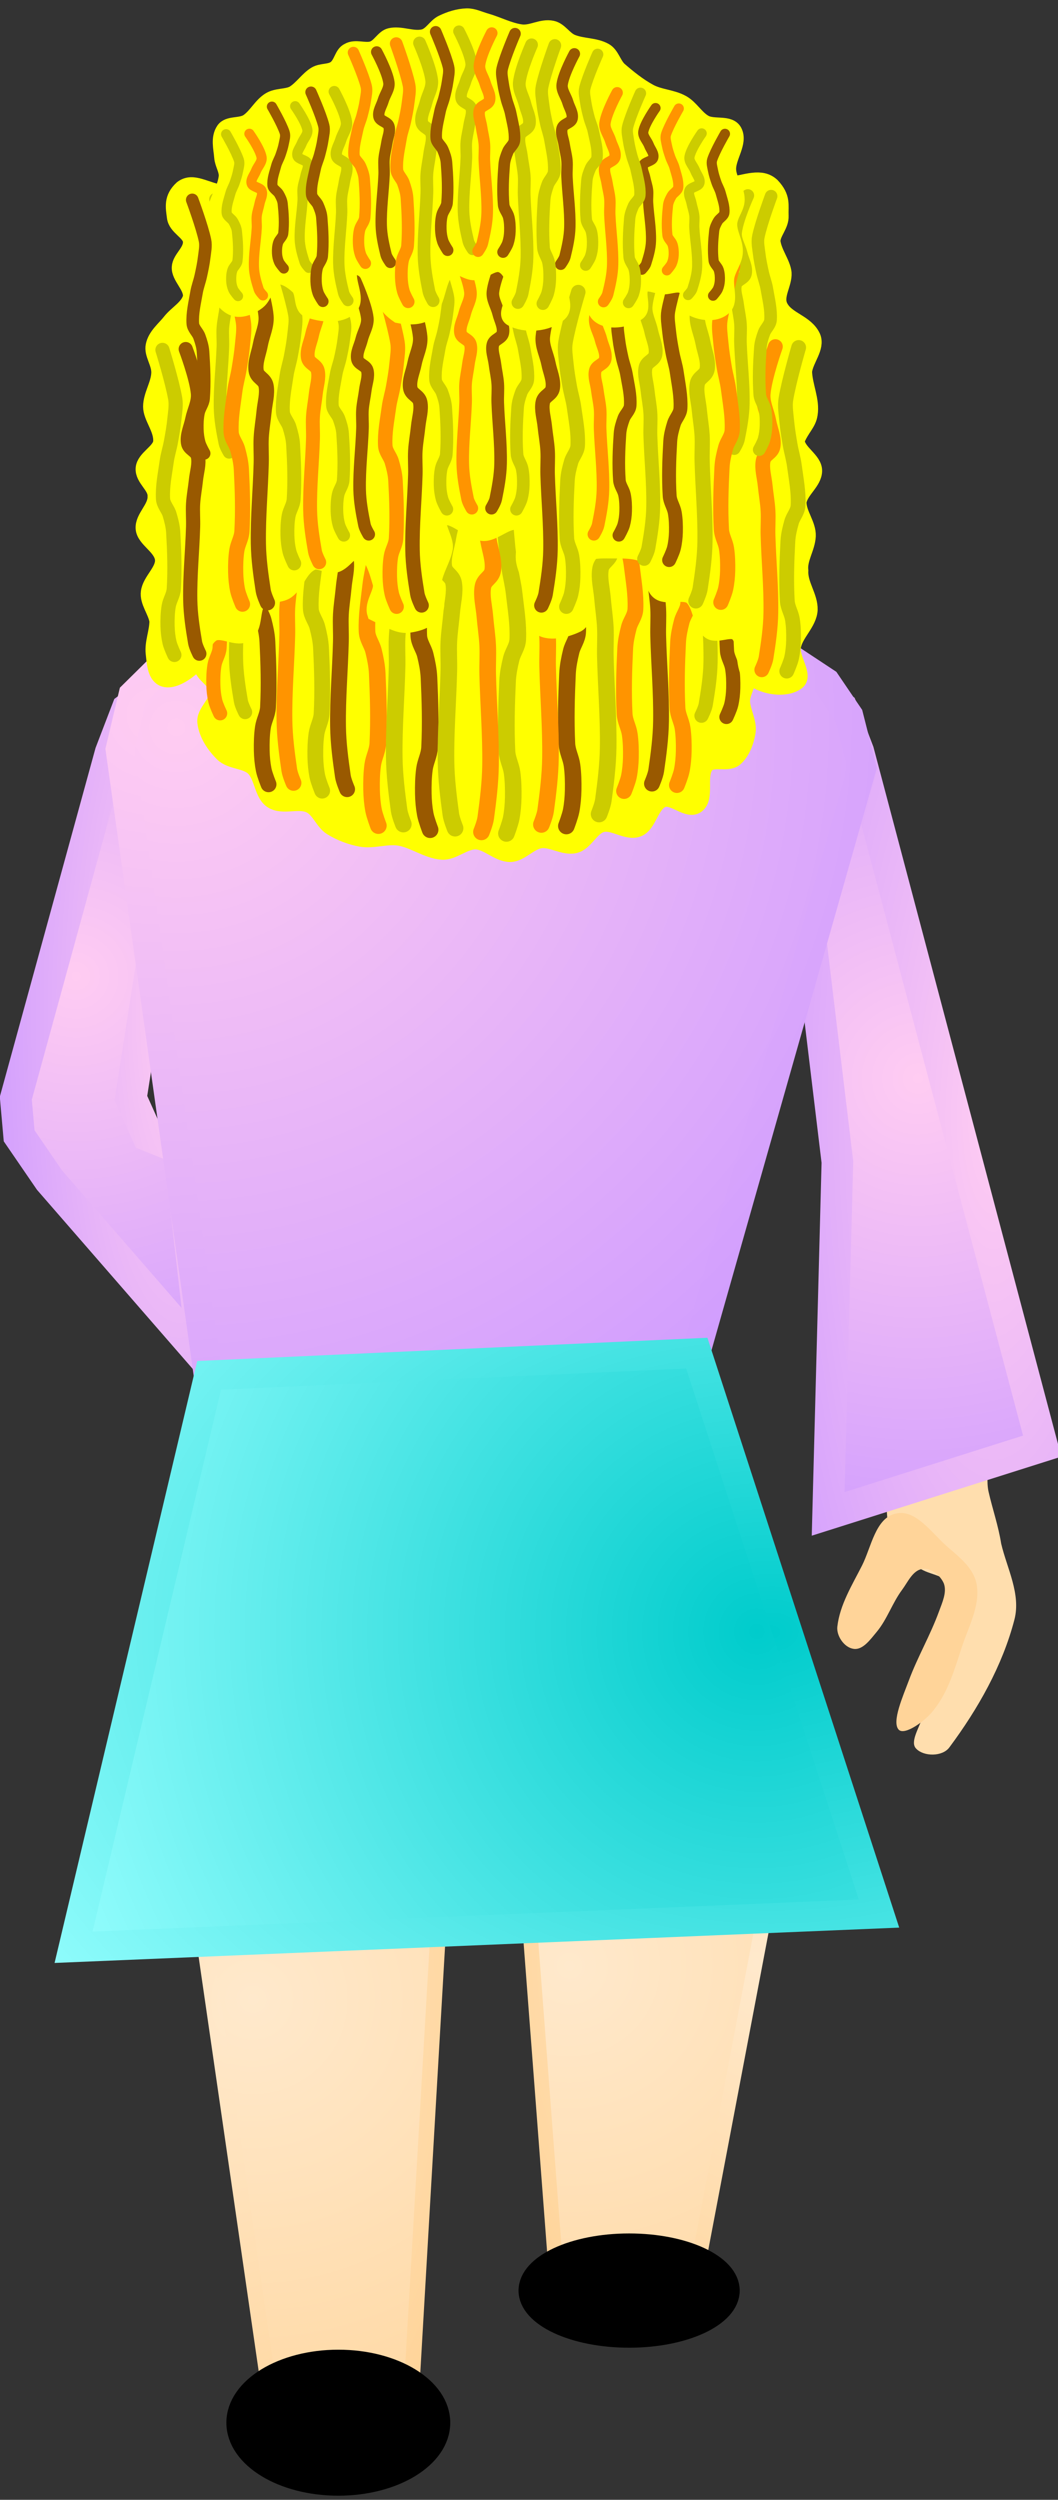 <svg xmlns="http://www.w3.org/2000/svg" xmlns:xlink="http://www.w3.org/1999/xlink" version="1.1" width="142.101" height="335.617" viewBox="4.931 -0.175 142.101 335.617">
  <rect x="4.931" y="-0.175" width="142.101" height="335.617" fill="#333333" stroke="none"/>
  <defs>
    <radialGradient id="grad_1" cx="0.832" cy="0.486" r="1.081">
      <stop offset="0" stop-color="#FFCCF2" stop-opacity="1"/>
      <stop offset="1" stop-color="#CC99FF" stop-opacity="1"/>
    </radialGradient>
    <radialGradient id="grad_2" cx="0.875" cy="0.491" r="1.138">
      <stop offset="0" stop-color="#FFCCF2" stop-opacity="1"/>
      <stop offset="1" stop-color="#CC99FF" stop-opacity="1"/>
    </radialGradient>
    <radialGradient id="grad_3" cx="0.733" cy="0.516" r="0.953">
      <stop offset="0" stop-color="#FFCCF2" stop-opacity="1"/>
      <stop offset="1" stop-color="#CC99FF" stop-opacity="1"/>
    </radialGradient>
    <radialGradient id="grad_4" cx="0.819" cy="0.524" r="1.065">
      <stop offset="0" stop-color="#FFCCF2" stop-opacity="1"/>
      <stop offset="1" stop-color="#CC99FF" stop-opacity="1"/>
    </radialGradient>
    <radialGradient id="grad_5" cx="0.215" cy="0.153" r="1.101">
      <stop offset="0" stop-color="#FFE9CC" stop-opacity="1"/>
      <stop offset="1" stop-color="#FFD499" stop-opacity="1"/>
    </radialGradient>
    <radialGradient id="grad_6" cx="0.12" cy="0.153" r="1.144">
      <stop offset="0" stop-color="#FFE9CC" stop-opacity="1"/>
      <stop offset="1" stop-color="#FFD499" stop-opacity="1"/>
    </radialGradient>
    <radialGradient id="grad_7" cx="0.075" cy="0.138" r="1.202">
      <stop offset="0" stop-color="#FFCCF2" stop-opacity="1"/>
      <stop offset="1" stop-color="#CC99FF" stop-opacity="1"/>
    </radialGradient>
    <radialGradient id="grad_8" cx="0.05" cy="0.114" r="1.234">
      <stop offset="0" stop-color="#FFCCF2" stop-opacity="1"/>
      <stop offset="1" stop-color="#CC99FF" stop-opacity="1"/>
    </radialGradient>
    <radialGradient id="grad_9" cx="0.827" cy="0.148" r="1.107">
      <stop offset="0" stop-color="#FFE9CC" stop-opacity="1"/>
      <stop offset="1" stop-color="#FFD499" stop-opacity="1"/>
    </radialGradient>
    <radialGradient id="grad_10" cx="0.961" cy="0.138" r="1.25">
      <stop offset="0" stop-color="#FFE9CC" stop-opacity="1"/>
      <stop offset="1" stop-color="#FFD499" stop-opacity="1"/>
    </radialGradient>
    <radialGradient id="grad_11" cx="0.848" cy="0.469" r="1.103">
      <stop offset="0" stop-color="#00CCCC" stop-opacity="1"/>
      <stop offset="1" stop-color="#99FFFF" stop-opacity="1"/>
    </radialGradient>
    <radialGradient id="grad_12" cx="0.862" cy="0.469" r="1.12">
      <stop offset="0" stop-color="#00CCCC" stop-opacity="1"/>
      <stop offset="1" stop-color="#99FFFF" stop-opacity="1"/>
    </radialGradient>
  <radialGradient id="grad_1-1.7967947721481323,-0.5688834190368652,-0.4052964746952057,2.3242316246032715,648.95,-97.95" cx="15.154" cy="130.886" r="64.645" gradientUnits="userSpaceOnUse">
      <stop offset="0" stop-color="#FFCCF2" stop-opacity="1"/>
      <stop offset="1" stop-color="#CC99FF" stop-opacity="1"/>
    </radialGradient><radialGradient id="grad_3-.7967947721481323,-0.5688834190368652,0.4052964746952057,2.3242316246032715,-508.95,-98.1" cx="128.21" cy="144.614" r="69.716" gradientUnits="userSpaceOnUse">
      <stop offset="0" stop-color="#FFCCF2" stop-opacity="1"/>
      <stop offset="1" stop-color="#CC99FF" stop-opacity="1"/>
    </radialGradient><radialGradient id="grad_5-.5987741947174072,0,0,1.3771361112594604,-600.05,-46.2" cx="38.909" cy="268.255" r="76.226" gradientUnits="userSpaceOnUse">
      <stop offset="0" stop-color="#FFE9CC" stop-opacity="1"/>
      <stop offset="1" stop-color="#FFD499" stop-opacity="1"/>
    </radialGradient><radialGradient id="grad_7-.0531585216522217,0.054054196923971176,-0.04667910188436508,1.773027777671814,-405.1,-199.35" cx="28.606" cy="97.496" r="122.463" gradientUnits="userSpaceOnUse">
      <stop offset="0" stop-color="#FFCCF2" stop-opacity="1"/>
      <stop offset="1" stop-color="#CC99FF" stop-opacity="1"/>
    </radialGradient><radialGradient id="grad_9-2.5987741947174072,0,0,1.0508567094802856,739.8,24" cx="81.415" cy="263.752" r="73.012" gradientUnits="userSpaceOnUse">
      <stop offset="0" stop-color="#FFE9CC" stop-opacity="1"/>
      <stop offset="1" stop-color="#FFD499" stop-opacity="1"/>
    </radialGradient><radialGradient id="grad_11-.0030394792556763,0,0,0.9945966005325317,-171,-13.25" cx="106.591" cy="218.863" r="104.694" gradientUnits="userSpaceOnUse">
      <stop offset="0" stop-color="#00CCCC" stop-opacity="1"/>
      <stop offset="1" stop-color="#99FFFF" stop-opacity="1"/>
    </radialGradient></defs>
  <!-- Exported by Scratch - http://scratch.mit.edu/ -->
  <g id="ID0.04104035533964634">
    <g id="ID0.716745896730572">
      <path id="ID0.7297148094512522" fill="#FFDEAE" d="M 139.4 207.071 C 140.172 210.37 142.071 213.827 141.178 217.273 C 139.573 223.465 136.278 229.262 132.452 234.41 C 131.525 235.7 128.981 235.671 127.978 234.589 C 127.145 233.747 128.3 231.943 128.775 230.546 C 129.978 227.236 132.021 224.309 133.16 220.893 C 133.862 218.864 134.859 216.647 134.397 214.55 C 132.345 211.072 130.303 211.501 128.578 210.459 C 124.47 210.522 124.259 205.71 123.983 202.009 C 123.689 199.068 122.001 194.863 124.393 192.988 C 127.46 190.539 132.611 190.458 136.227 192.308 C 138.567 193.52 137.129 197.573 137.705 200.099 C 138.235 202.428 139.014 204.642 139.4 207.071 Z " stroke-width="2.646"/>
      <path id="ID0.7297148094512522" fill="#FFD499" d="M 125.26 203.031 C 127.915 202.399 130.06 205.642 132.161 207.475 C 133.781 208.894 135.746 210.357 136.119 212.612 C 136.58 215.449 134.995 218.261 134.099 221.012 C 133.154 223.898 132.29 226.941 130.386 229.348 C 129.325 230.802 126.424 232.906 125.629 232.039 C 124.674 230.99 126.23 227.512 127.001 225.433 C 128.169 222.289 129.891 219.35 131.038 216.2 C 131.502 214.939 132.127 213.59 131.701 212.421 C 131.234 211.321 129.942 210.262 128.778 210.467 C 127.502 210.692 126.86 212.236 126.084 213.279 C 124.777 215.037 124.078 217.244 122.682 218.917 C 121.823 219.95 120.816 221.371 119.595 221.197 C 118.323 221.038 117.255 219.445 117.394 218.217 C 117.731 215.27 119.38 212.634 120.71 210.011 C 121.959 207.542 122.519 203.592 125.26 203.031 Z " stroke-width="2.646"/>
    </g>
    <path id="ID0.41013610642403364" fill="url(#grad_1-1.7967947721481323,-0.5688834190368652,-0.4052964746952057,2.3242316246032715,648.95,-97.95)" stroke="url(#grad_2)" stroke-width="4.247" d="M 27.482 115.476 L 31.29 102.335 L 26.852 91.364 L 22.048 94.994 L 19.785 100.899 L 7.054 147.269 L 7.502 152.315 L 11.583 158.267 L 32.194 181.961 L 29.016 153.976 L 24.764 152.263 L 22.509 147.256 L 27.482 115.476 Z "/>
    <path id="ID0.41013610642403364" fill="url(#grad_3-.7967947721481323,-0.5688834190368652,0.4052964746952057,2.3242316246032715,-508.95,-98.1)" stroke="url(#grad_4)" stroke-width="4.247" d="M 112.518 115.326 L 108.71 102.185 L 113.148 91.214 L 117.952 94.844 L 120.215 100.749 L 144.909 193.976 L 116.16 203.078 L 117.403 155.841 L 112.518 115.326 Z "/>
    <path id="ID0.47236768435686827" fill="url(#grad_5-.5987741947174072,0,0,1.3771361112594604,-600.05,-46.2)" stroke="url(#grad_6)" d="M 32.102 258.698 L 63.807 258.698 L 60.169 321.289 L 41.068 320.531 L 32.102 258.698 Z " stroke-width="2.08"/>
    <path id="ID0.8654622961767018" fill="#000000" stroke="#000000" stroke-width="3.145" d="M 50.371 316.86 C 54.085 316.86 57.451 317.781 59.888 319.271 C 62.325 320.761 63.833 322.818 63.833 325.089 C 63.833 327.359 62.325 329.416 59.888 330.906 C 57.451 332.397 54.085 333.318 50.371 333.318 C 46.657 333.318 43.291 332.397 40.854 330.906 C 38.417 329.416 36.909 327.359 36.909 325.089 C 36.909 322.818 38.417 320.761 40.854 319.271 C 43.291 317.781 46.657 316.86 50.371 316.86 Z "/>
    <path id="ID0.43916446389630437" fill="url(#grad_7-.0531585216522217,0.054054196923971176,-0.04667910188436508,1.773027777671814,-405.1,-199.35)" stroke="url(#grad_8)" stroke-width="3.838" d="M 32.719 85.944 L 44.476 84.214 L 96.428 85.315 L 110.436 87.813 L 115.889 91.416 L 118.954 95.933 L 120.723 102.899 L 98.305 181.796 L 32.982 185.221 L 21.037 100.452 L 22.771 93.134 L 26.884 89.073 L 32.719 85.944 Z "/>
    <path id="ID0.47236768435686827" fill="url(#grad_9-2.5987741947174072,0,0,1.0508567094802856,739.8,24)" stroke="url(#grad_10)" d="M 107.648 256.66 L 75.943 256.66 L 79.581 304.421 L 98.682 303.843 L 107.648 256.66 Z " stroke-width="1.982"/>
    <path id="ID0.8654622961767018" fill="#000000" stroke="#000000" stroke-width="2.781" d="M 89.429 301.072 C 85.715 301.072 82.349 301.775 79.912 302.912 C 77.475 304.049 75.967 305.618 75.967 307.351 C 75.967 309.084 77.475 310.653 79.912 311.79 C 82.349 312.927 85.715 313.631 89.429 313.631 C 93.143 313.631 96.509 312.927 98.946 311.79 C 101.383 310.653 102.891 309.084 102.891 307.351 C 102.891 305.618 101.383 304.049 98.946 302.912 C 96.509 301.775 93.143 301.072 89.429 301.072 Z "/>
    <path id="ID0.10144270723685622" fill="url(#grad_11-.0030394792556763,0,0,0.9945966005325317,-171,-13.25)" stroke="url(#grad_12)" stroke-width="3.995" stroke-linecap="round" d="M 33.018 184.476 L 98.517 181.492 L 122.991 256.733 L 14.813 261.259 L 33.018 184.476 Z "/>
    <g id="ID0.9729278031736612">
      <g id="ID0.809288214892149">
        <path id="ID0.8839382561855018" fill="#FFFF00" stroke="#FFFF00" stroke-width="2.025" stroke-linecap="round" d="M 34.45 53.144 C 46.076 54.107 57.381 58.761 69.05 58.782 C 80.424 58.804 91.57 54.021 103.05 53.247 C 105.844 53.054 104.535 55.165 104.65 56.373 C 104.78 57.883 103.552 59.228 103.45 60.73 C 103.467 62.052 104.435 63.258 104.4 64.573 C 104.361 66.064 103.417 67.45 103.45 68.93 C 103.59 70.375 104.851 71.597 104.9 73.03 C 104.947 74.433 103.92 75.733 103.95 77.13 C 104.093 78.575 105.405 79.802 105.4 81.23 C 105.393 82.824 104.139 84.27 104.15 85.843 C 104.226 87.315 105.598 88.526 105.65 89.943 C 105.698 91.299 104.761 92.538 104.65 93.89 C 104.676 95.328 105.629 96.738 105.4 98.144 C 105.184 99.461 104.634 100.902 103.65 101.731 C 102.575 102.541 100.578 101.6 99.8 102.603 C 98.686 104.046 99.952 106.929 98.55 107.984 C 97.297 108.92 95.333 106.66 93.95 107.215 C 92.379 107.849 92.148 110.563 90.65 111.162 C 89.132 111.764 87.302 110.142 85.8 110.546 C 84.329 110.946 83.615 113.026 82.15 113.365 C 80.642 113.713 79.001 112.491 77.55 112.699 C 76.074 112.912 74.874 114.535 73.45 114.544 C 71.807 114.548 70.38 112.87 68.8 112.853 C 67.236 112.842 65.809 114.333 64.3 114.237 C 62.257 114.09 60.43 112.624 58.45 112.34 C 56.784 112.104 55.034 112.788 53.4 112.494 C 51.991 112.237 50.612 111.706 49.4 110.957 C 48.256 110.25 47.773 108.577 46.55 107.984 C 45.028 107.252 42.91 108.28 41.45 107.369 C 40.065 106.499 40.147 104.138 38.95 102.961 C 37.879 101.954 35.89 102.139 34.8 101.065 C 33.662 99.942 32.64 98.423 32.45 96.811 C 32.289 95.363 34.2 94.122 34.15 92.608 C 33.993 91.255 32.109 90.533 31.9 89.174 C 31.655 87.571 33.143 86.047 33.15 84.408 C 33.056 83.084 31.697 82.047 31.65 80.718 C 31.6 79.3 33.021 78.078 33.05 76.618 C 33.021 75.191 31.672 73.963 31.65 72.517 C 31.626 70.932 33.053 69.582 33.15 68.007 C 33.14 66.462 31.749 65.085 31.9 63.548 C 32.025 62.285 33.993 61.419 33.95 60.063 C 33.897 58.41 31.529 57.32 31.65 55.707 C 31.741 54.394 31.543 52.903 34.45 53.144 Z "/>
        <path id="ID0.4806634387932718" fill="none" stroke="#CCCC00" stroke-width="2.229" stroke-linecap="round" d="M 74.55 60.818 C 74.55 60.818 73.224 66.143 72.835 68.957 C 72.681 70.073 72.858 71.268 72.949 72.406 C 73.049 73.664 73.227 74.903 73.406 76.131 C 73.57 77.247 73.852 78.309 73.978 79.442 C 74.208 81.489 74.564 83.568 74.474 85.65 C 74.43 86.666 73.823 87.337 73.597 88.271 C 73.363 89.235 73.15 90.256 73.102 91.306 C 72.958 94.419 72.871 97.574 73.025 100.686 C 73.077 101.732 73.573 102.564 73.711 103.584 C 73.856 104.658 73.884 105.788 73.864 106.894 C 73.846 107.827 73.764 108.771 73.597 109.654 C 73.455 110.403 72.949 111.723 72.949 111.723 "/>
        <path id="ID0.7519200313836336" fill="none" stroke="#FF9400" stroke-width="2.229" stroke-linecap="round" d="M 71.425 60.68 C 71.425 60.68 69.981 65.435 69.786 68.06 C 69.673 69.565 70.313 70.948 70.548 72.406 C 70.758 73.705 71.282 75.016 71.12 76.338 C 70.987 77.416 69.967 77.558 69.786 78.614 C 69.569 79.873 69.945 81.24 70.052 82.546 C 70.161 83.86 70.369 85.153 70.434 86.477 C 70.496 87.759 70.403 89.054 70.434 90.34 C 70.53 94.408 70.871 98.478 70.815 102.549 C 70.782 104.947 70.483 107.325 70.167 109.654 C 70.073 110.342 69.595 111.516 69.595 111.516 "/>
        <path id="ID0.4806634387932718" fill="none" stroke="#FF9400" stroke-width="1.892" stroke-linecap="round" d="M 32.9 55.025 C 32.9 55.025 34.227 59.269 34.615 61.512 C 34.769 62.402 34.592 63.354 34.501 64.261 C 34.401 65.264 34.223 66.251 34.044 67.23 C 33.88 68.119 33.598 68.966 33.472 69.869 C 33.242 71.5 32.886 73.157 32.976 74.817 C 33.02 75.627 33.627 76.161 33.853 76.906 C 34.087 77.674 34.3 78.488 34.348 79.325 C 34.492 81.806 34.579 84.321 34.425 86.801 C 34.373 87.635 33.877 88.298 33.739 89.11 C 33.594 89.967 33.566 90.867 33.586 91.749 C 33.604 92.492 33.686 93.245 33.853 93.948 C 33.995 94.545 34.501 95.597 34.501 95.597 "/>
        <path id="ID0.7519200313836336" fill="none" stroke="#CCCC00" stroke-width="1.892" stroke-linecap="round" d="M 36.025 54.915 C 36.025 54.915 37.468 58.705 37.664 60.798 C 37.777 61.997 37.137 63.099 36.902 64.261 C 36.692 65.297 36.168 66.341 36.33 67.395 C 36.463 68.254 37.483 68.368 37.664 69.209 C 37.881 70.213 37.505 71.302 37.398 72.343 C 37.289 73.39 37.081 74.421 37.016 75.476 C 36.954 76.498 37.047 77.53 37.016 78.555 C 36.92 81.797 36.579 85.041 36.635 88.286 C 36.668 90.197 36.967 92.092 37.283 93.948 C 37.377 94.497 37.855 95.433 37.855 95.433 "/>
        <path id="ID0.4806634387932718" fill="none" stroke="#995900" stroke-width="2.122" stroke-linecap="round" d="M 39.4 57.434 C 39.4 57.434 40.727 62.423 41.115 65.059 C 41.269 66.105 41.092 67.224 41.001 68.291 C 40.901 69.469 40.723 70.63 40.544 71.78 C 40.38 72.826 40.098 73.821 39.972 74.882 C 39.742 76.8 39.386 78.748 39.476 80.698 C 39.52 81.651 40.127 82.279 40.353 83.154 C 40.587 84.058 40.8 85.014 40.848 85.998 C 40.992 88.915 41.079 91.871 40.925 94.787 C 40.873 95.766 40.377 96.546 40.239 97.501 C 40.094 98.508 40.066 99.566 40.086 100.603 C 40.104 101.476 40.186 102.361 40.353 103.188 C 40.495 103.889 41.001 105.126 41.001 105.126 "/>
        <path id="ID0.7519200313836336" fill="none" stroke="#FF9400" stroke-width="2.122" stroke-linecap="round" d="M 42.525 57.305 C 42.525 57.305 43.968 61.76 44.164 64.219 C 44.277 65.629 43.637 66.924 43.402 68.291 C 43.192 69.508 42.668 70.736 42.83 71.974 C 42.963 72.985 43.983 73.118 44.164 74.107 C 44.381 75.287 44.005 76.568 43.898 77.79 C 43.789 79.022 43.581 80.233 43.516 81.474 C 43.454 82.675 43.547 83.888 43.516 85.093 C 43.42 88.904 43.079 92.717 43.135 96.531 C 43.168 98.778 43.467 101.006 43.783 103.188 C 43.877 103.833 44.355 104.933 44.355 104.933 "/>
        <path id="ID0.4806634387932718" fill="none" stroke="#CCCC00" stroke-width="2.122" stroke-linecap="round" d="M 46.6 58.284 C 46.6 58.284 47.926 63.273 48.315 65.909 C 48.469 66.955 48.292 68.074 48.201 69.141 C 48.101 70.319 47.923 71.48 47.743 72.63 C 47.58 73.676 47.298 74.671 47.172 75.732 C 46.942 77.65 46.586 79.598 46.676 81.549 C 46.721 82.501 47.327 83.129 47.553 84.004 C 47.787 84.908 48 85.864 48.048 86.848 C 48.192 89.765 48.279 92.721 48.125 95.636 C 48.073 96.616 47.577 97.396 47.439 98.351 C 47.294 99.358 47.266 100.416 47.286 101.453 C 47.304 102.326 47.386 103.21 47.553 104.038 C 47.695 104.74 48.201 105.976 48.201 105.976 "/>
        <path id="ID0.7519200313836336" fill="none" stroke="#995900" stroke-width="2.122" stroke-linecap="round" d="M 49.725 58.155 C 49.725 58.155 51.169 62.61 51.364 65.069 C 51.477 66.48 50.837 67.775 50.602 69.141 C 50.392 70.358 49.868 71.586 50.03 72.824 C 50.163 73.835 51.183 73.968 51.364 74.957 C 51.581 76.137 51.205 77.418 51.098 78.64 C 50.989 79.872 50.781 81.083 50.716 82.324 C 50.654 83.525 50.747 84.738 50.716 85.943 C 50.62 89.754 50.279 93.567 50.335 97.381 C 50.368 99.628 50.667 101.856 50.983 104.038 C 51.077 104.683 51.555 105.782 51.555 105.782 "/>
        <path id="ID0.4806634387932718" fill="none" stroke="#FF9400" stroke-width="2.229" stroke-linecap="round" d="M 54.15 59.768 C 54.15 59.768 55.477 65.093 55.865 67.907 C 56.019 69.023 55.842 70.218 55.751 71.356 C 55.651 72.614 55.473 73.853 55.294 75.081 C 55.13 76.197 54.848 77.259 54.722 78.391 C 54.492 80.439 54.136 82.518 54.226 84.6 C 54.27 85.616 54.877 86.287 55.103 87.221 C 55.337 88.185 55.55 89.206 55.598 90.256 C 55.742 93.369 55.829 96.524 55.675 99.636 C 55.623 100.682 55.127 101.514 54.989 102.534 C 54.844 103.608 54.816 104.738 54.836 105.844 C 54.854 106.777 54.936 107.721 55.103 108.604 C 55.245 109.353 55.751 110.673 55.751 110.673 "/>
        <path id="ID0.7519200313836336" fill="none" stroke="#CCCC00" stroke-width="2.229" stroke-linecap="round" d="M 57.275 59.63 C 57.275 59.63 58.718 64.385 58.914 67.01 C 59.027 68.515 58.387 69.898 58.152 71.356 C 57.942 72.655 57.418 73.966 57.58 75.288 C 57.713 76.366 58.733 76.508 58.914 77.564 C 59.131 78.823 58.755 80.191 58.648 81.496 C 58.539 82.81 58.331 84.103 58.266 85.427 C 58.204 86.709 58.297 88.004 58.266 89.29 C 58.17 93.358 57.829 97.428 57.885 101.499 C 57.918 103.897 58.217 106.275 58.533 108.604 C 58.627 109.292 59.105 110.466 59.105 110.466 "/>
        <path id="ID0.4806634387932718" fill="none" stroke="#995900" stroke-width="2.229" stroke-linecap="round" d="M 61.1 60.318 C 61.1 60.318 62.426 65.643 62.815 68.457 C 62.969 69.573 62.792 70.768 62.701 71.906 C 62.601 73.164 62.423 74.403 62.243 75.631 C 62.08 76.747 61.798 77.809 61.672 78.942 C 61.442 80.989 61.086 83.068 61.176 85.15 C 61.221 86.166 61.827 86.837 62.053 87.771 C 62.287 88.735 62.5 89.756 62.548 90.806 C 62.692 93.919 62.779 97.074 62.625 100.186 C 62.573 101.232 62.077 102.064 61.939 103.084 C 61.794 104.158 61.766 105.288 61.786 106.394 C 61.804 107.327 61.886 108.271 62.053 109.154 C 62.195 109.903 62.701 111.223 62.701 111.223 "/>
        <path id="ID0.7519200313836336" fill="none" stroke="#CCCC00" stroke-width="2.229" stroke-linecap="round" d="M 64.225 60.18 C 64.225 60.18 65.668 64.935 65.864 67.56 C 65.977 69.065 65.337 70.448 65.102 71.906 C 64.892 73.205 64.368 74.516 64.53 75.838 C 64.663 76.916 65.683 77.058 65.864 78.114 C 66.081 79.373 65.705 80.74 65.598 82.046 C 65.489 83.36 65.281 84.653 65.216 85.977 C 65.154 87.259 65.247 88.554 65.216 89.84 C 65.12 93.908 64.779 97.978 64.835 102.049 C 64.868 104.447 65.167 106.825 65.483 109.154 C 65.577 109.842 66.055 111.016 66.055 111.016 "/>
        <path id="ID0.4806634387932718" fill="none" stroke="#995900" stroke-width="1.905" stroke-linecap="round" d="M 104.1 55.114 C 104.1 55.114 102.773 59.399 102.385 61.664 C 102.231 62.563 102.408 63.524 102.499 64.44 C 102.599 65.453 102.777 66.45 102.957 67.438 C 103.12 68.336 103.402 69.191 103.528 70.103 C 103.758 71.75 104.114 73.424 104.024 75.099 C 103.98 75.917 103.374 76.457 103.147 77.209 C 102.913 77.985 102.7 78.806 102.652 79.651 C 102.508 82.157 102.421 84.697 102.575 87.201 C 102.627 88.043 103.123 88.712 103.261 89.533 C 103.406 90.398 103.434 91.307 103.414 92.198 C 103.396 92.948 103.314 93.708 103.147 94.418 C 103.005 95.021 102.499 96.084 102.499 96.084 "/>
        <path id="ID0.7519200313836336" fill="none" stroke="#CCCC00" stroke-width="1.905" stroke-linecap="round" d="M 100.975 55.002 C 100.975 55.002 99.531 58.83 99.336 60.943 C 99.223 62.154 99.863 63.267 100.098 64.44 C 100.308 65.486 100.832 66.541 100.67 67.605 C 100.537 68.473 99.517 68.587 99.336 69.436 C 99.119 70.45 99.495 71.55 99.602 72.601 C 99.711 73.659 99.919 74.699 99.984 75.765 C 100.046 76.797 99.953 77.839 99.984 78.874 C 100.08 82.148 100.421 85.424 100.365 88.7 C 100.332 90.63 100.033 92.544 99.717 94.418 C 99.623 94.972 99.145 95.917 99.145 95.917 "/>
        <path id="ID0.4806634387932718" fill="none" stroke="#FF9400" stroke-width="2.122" stroke-linecap="round" d="M 97.45 57.534 C 97.45 57.534 96.124 62.523 95.735 65.159 C 95.581 66.205 95.758 67.324 95.849 68.391 C 95.949 69.569 96.127 70.73 96.306 71.88 C 96.47 72.926 96.752 73.921 96.878 74.982 C 97.108 76.9 97.464 78.848 97.374 80.799 C 97.329 81.751 96.724 82.379 96.497 83.254 C 96.263 84.158 96.05 85.114 96.002 86.098 C 95.858 89.015 95.771 91.971 95.925 94.886 C 95.977 95.866 96.473 96.646 96.611 97.601 C 96.756 98.608 96.784 99.666 96.764 100.703 C 96.746 101.576 96.664 102.46 96.497 103.288 C 96.355 103.99 95.849 105.226 95.849 105.226 "/>
        <path id="ID0.7519200313836336" fill="none" stroke="#995900" stroke-width="2.122" stroke-linecap="round" d="M 94.325 57.405 C 94.325 57.405 92.882 61.86 92.686 64.319 C 92.573 65.73 93.213 67.025 93.448 68.391 C 93.658 69.608 94.182 70.836 94.02 72.074 C 93.887 73.085 92.867 73.218 92.686 74.207 C 92.469 75.387 92.845 76.668 92.952 77.89 C 93.061 79.122 93.269 80.333 93.334 81.574 C 93.396 82.775 93.303 83.988 93.334 85.193 C 93.43 89.004 93.771 92.817 93.715 96.631 C 93.682 98.878 93.383 101.106 93.067 103.288 C 92.973 103.933 92.495 105.032 92.495 105.032 "/>
        <path id="ID0.4806634387932718" fill="none" stroke="#FF9400" stroke-width="2.122" stroke-linecap="round" d="M 90.35 58.334 C 90.35 58.334 89.023 63.323 88.635 65.96 C 88.481 67.005 88.658 68.124 88.749 69.191 C 88.849 70.369 89.027 71.53 89.207 72.68 C 89.37 73.726 89.652 74.721 89.778 75.782 C 90.008 77.7 90.364 79.648 90.274 81.599 C 90.23 82.551 89.624 83.179 89.397 84.054 C 89.163 84.958 88.95 85.914 88.902 86.898 C 88.758 89.815 88.671 92.771 88.825 95.686 C 88.877 96.666 89.373 97.446 89.511 98.401 C 89.656 99.408 89.684 100.466 89.664 101.503 C 89.646 102.376 89.564 103.26 89.397 104.088 C 89.255 104.79 88.749 106.026 88.749 106.026 "/>
        <path id="ID0.7519200313836336" fill="none" stroke="#CCCC00" stroke-width="2.229" stroke-linecap="round" d="M 87.225 58.28 C 87.225 58.28 85.781 63.035 85.586 65.66 C 85.473 67.165 86.113 68.548 86.348 70.006 C 86.558 71.305 87.082 72.616 86.92 73.938 C 86.787 75.016 85.767 75.159 85.586 76.214 C 85.369 77.473 85.745 78.841 85.852 80.145 C 85.961 81.46 86.169 82.753 86.234 84.077 C 86.296 85.359 86.203 86.654 86.234 87.94 C 86.33 92.008 86.671 96.078 86.615 100.149 C 86.582 102.547 86.283 104.925 85.967 107.254 C 85.873 107.942 85.395 109.116 85.395 109.116 "/>
        <path id="ID0.4806634387932718" fill="none" stroke="#995900" stroke-width="2.229" stroke-linecap="round" d="M 82.6 59.818 C 82.6 59.818 81.273 65.143 80.885 67.957 C 80.731 69.073 80.908 70.268 80.999 71.406 C 81.099 72.664 81.277 73.903 81.457 75.131 C 81.62 76.247 81.902 77.309 82.028 78.442 C 82.258 80.489 82.614 82.568 82.524 84.65 C 82.48 85.666 81.874 86.337 81.647 87.271 C 81.413 88.235 81.2 89.256 81.152 90.306 C 81.008 93.419 80.921 96.574 81.075 99.686 C 81.127 100.732 81.623 101.564 81.761 102.584 C 81.906 103.658 81.934 104.788 81.914 105.894 C 81.896 106.827 81.814 107.771 81.647 108.654 C 81.505 109.403 80.999 110.723 80.999 110.723 "/>
        <path id="ID0.7519200313836336" fill="none" stroke="#FF9400" stroke-width="2.229" stroke-linecap="round" d="M 79.475 59.68 C 79.475 59.68 78.031 64.435 77.836 67.06 C 77.723 68.565 78.363 69.948 78.598 71.406 C 78.808 72.705 79.332 74.016 79.17 75.338 C 79.037 76.416 78.017 76.558 77.836 77.614 C 77.619 78.873 77.995 80.24 78.102 81.546 C 78.211 82.86 78.419 84.153 78.484 85.477 C 78.546 86.759 78.453 88.054 78.484 89.34 C 78.58 93.408 78.921 97.478 78.865 101.549 C 78.832 103.947 78.533 106.325 78.217 108.654 C 78.123 109.342 77.645 110.516 77.645 110.516 "/>
      </g>
      <g id="ID0.762429166585207">
        <path id="ID0.6504686716943979" fill="#FFFF00" stroke="#FFFF00" stroke-width="2" stroke-linecap="round" d="M 29.35 25.05 C 27.881 26.392 28.177 27.657 28.35 29 C 28.524 30.4 30.365 31.021 30.5 32.2 C 30.611 33.571 29.072 34.458 29 35.7 C 28.926 37.056 30.638 38.287 30.5 39.7 C 30.16 41.055 28.623 41.836 27.75 42.95 C 26.993 43.919 25.782 44.836 25.5 46.2 C 25.239 47.371 26.323 48.591 26.25 49.95 C 26.17 51.474 25.162 52.875 25.15 54.4 C 25.144 55.912 26.661 57.446 26.5 59.2 C 26.296 60.476 24.261 61.301 24.15 62.7 C 24.04 64.13 25.827 65.112 25.75 66.45 C 25.827 68.033 24.024 69.269 24.15 70.8 C 24.28 72.315 26.587 73.261 26.75 74.95 C 26.85 76.456 25.059 77.732 24.85 79.3 C 24.675 80.624 25.775 81.861 26 83.2 C 25.996 84.655 25.335 86.108 25.5 87.55 C 25.635 88.695 25.675 90.399 26.75 90.95 C 27.856 91.502 29.471 90.541 30.5 89.7 C 31.853 88.616 31.906 85.947 33.5 84.95 C 34.762 84.238 36.774 85.812 38 84.95 C 39.347 84.003 38.713 81.604 39.75 80.45 C 40.726 79.5 42.492 79.93 43.5 79.2 C 44.829 78.236 45.208 76.214 46.75 75.45 C 47.633 74.909 48.832 75.967 50 75.7 C 51.305 75.389 52.305 73.161 53.5 73.7 C 54.967 74.365 55.513 76.549 56 78.2 C 56.232 79.32 54.823 80.872 55.25 82.2 C 57.662 83.397 58.498 83.847 59.65 83.8 C 61.328 83.599 62.623 83.067 63.35 81.9 C 64.055 80.709 63.056 79.252 63.25 77.95 C 63.477 76.339 64.469 74.981 64.75 73.45 C 64.946 72.129 63.209 69.949 64.25 69.45 C 65.762 68.723 67.819 71.212 69.75 71.45 C 71.385 71.637 73.405 69.212 74.75 70.2 C 76.151 71.293 74.937 73.563 75.25 75.2 C 75.503 76.557 76.189 77.51 76.5 78.7 C 76.948 80.433 75.944 82.764 77.25 83.95 C 78.461 85.04 80.863 84.495 82.5 83.7 C 83.36 83.223 83.584 81.765 83.65 80.7 C 83.752 78.865 81.962 76.75 82.75 74.95 C 83.435 73.72 85.539 73.788 87 73.8 C 88.629 73.812 90.68 73.687 92 74.7 C 93.114 75.79 92.172 78.097 93.25 79.2 C 94.302 80.274 96.525 79.136 97.75 79.95 C 99.07 81.109 98.872 83.412 100.15 84.55 C 101.136 85.436 103.102 84.029 104 84.95 C 105.346 86.344 104.366 89.53 106 90.95 C 107.537 92.106 110.447 92.58 112 91.45 C 113.224 90.553 111.255 88.263 111.5 86.7 C 111.747 84.975 113.653 83.532 113.75 81.7 C 113.805 79.885 112.387 78.275 112.5 76.45 C 112.308 74.862 113.412 73.458 113.5 71.8 C 113.573 70.229 112.222 68.772 112.25 67.2 C 112.523 65.674 114.322 64.591 114.35 63.05 C 114.376 61.499 112.06 60.514 112 58.95 C 112.679 57.314 113.561 56.728 113.75 55.45 C 114.066 53.549 113.051 51.626 113 49.7 C 113.185 48.113 114.752 46.526 114.15 45.05 C 113.234 43.026 110.625 42.748 109.75 40.95 C 109.057 39.544 110.351 37.95 110.25 36.45 C 110.102 35.102 108.922 33.728 108.75 32.2 C 108.787 31.056 109.912 30.091 109.85 28.8 C 109.786 27.38 110.187 26.327 108.65 24.7 C 107.176 23.342 105.242 24.234 102.5 24.7 C 91.53 26.566 80.844 30.646 69.75 30.7 C 58.174 31.017 46.815 27.578 35.35 25.8 C 32.484 25.355 30.909 23.899 29.35 25.05 Z "/>
        <path id="ID0.4806634387932718" fill="none" stroke="#CCCC00" stroke-width="1.904" stroke-linecap="round" d="M 26.75 46.801 C 26.75 46.801 28.076 51.085 28.465 53.349 C 28.619 54.247 28.442 55.208 28.351 56.124 C 28.251 57.136 28.073 58.133 27.893 59.12 C 27.73 60.018 27.448 60.873 27.322 61.784 C 27.092 63.431 26.736 65.104 26.826 66.779 C 26.87 67.597 27.477 68.136 27.703 68.888 C 27.937 69.663 28.15 70.485 28.198 71.329 C 28.342 73.834 28.429 76.373 28.275 78.877 C 28.223 79.718 27.727 80.387 27.589 81.207 C 27.444 82.072 27.416 82.981 27.436 83.871 C 27.454 84.621 27.536 85.38 27.703 86.091 C 27.845 86.694 28.351 87.756 28.351 87.756 "/>
        <path id="ID0.7519200313836336" fill="none" stroke="#995900" stroke-width="1.904" stroke-linecap="round" d="M 29.875 46.69 C 29.875 46.69 31.319 50.516 31.514 52.628 C 31.627 53.839 30.987 54.951 30.752 56.124 C 30.542 57.169 30.018 58.224 30.18 59.287 C 30.313 60.155 31.333 60.269 31.514 61.118 C 31.731 62.132 31.355 63.231 31.248 64.281 C 31.139 65.339 30.931 66.379 30.866 67.445 C 30.804 68.476 30.897 69.518 30.866 70.552 C 30.77 73.825 30.429 77.1 30.485 80.375 C 30.518 82.304 30.817 84.217 31.133 86.091 C 31.227 86.645 31.705 87.589 31.705 87.589 "/>
        <path id="ID0.4806634387932718" fill="none" stroke="#995900" stroke-width="1.692" stroke-linecap="round" d="M 30.75 26.661 C 30.75 26.661 32.077 30.221 32.465 32.103 C 32.619 32.849 32.442 33.648 32.351 34.409 C 32.251 35.25 32.073 36.078 31.893 36.899 C 31.73 37.645 31.448 38.355 31.322 39.113 C 31.092 40.481 30.736 41.871 30.826 43.263 C 30.87 43.943 31.477 44.391 31.703 45.016 C 31.937 45.66 32.15 46.343 32.198 47.045 C 32.342 49.126 32.429 51.236 32.275 53.317 C 32.223 54.016 31.727 54.572 31.589 55.254 C 31.444 55.972 31.416 56.727 31.436 57.467 C 31.454 58.091 31.536 58.721 31.703 59.312 C 31.845 59.813 32.351 60.695 32.351 60.695 "/>
        <path id="ID0.7519200313836336" fill="none" stroke="#CCCC00" stroke-width="1.692" stroke-linecap="round" d="M 33.875 26.569 C 33.875 26.569 35.319 29.748 35.514 31.503 C 35.627 32.51 34.987 33.434 34.752 34.409 C 34.542 35.278 34.018 36.154 34.18 37.037 C 34.313 37.759 35.333 37.854 35.514 38.559 C 35.731 39.401 35.355 40.315 35.248 41.188 C 35.139 42.067 34.931 42.931 34.866 43.817 C 34.804 44.673 34.897 45.539 34.866 46.399 C 34.77 49.119 34.429 51.84 34.485 54.562 C 34.518 56.165 34.817 57.755 35.133 59.312 C 35.227 59.772 35.705 60.557 35.705 60.557 "/>
        <path id="ID0.4806634387932718" fill="none" stroke="#FF9400" stroke-width="2.037" stroke-linecap="round" d="M 35.9 35.832 C 35.9 35.832 37.227 40.551 37.615 43.044 C 37.769 44.033 37.592 45.092 37.501 46.1 C 37.401 47.215 37.223 48.313 37.044 49.401 C 36.88 50.389 36.598 51.331 36.472 52.334 C 36.242 54.148 35.886 55.99 35.976 57.835 C 36.02 58.736 36.627 59.33 36.853 60.157 C 37.087 61.012 37.3 61.916 37.348 62.847 C 37.492 65.606 37.579 68.401 37.425 71.159 C 37.373 72.085 36.877 72.822 36.739 73.726 C 36.594 74.678 36.566 75.679 36.586 76.659 C 36.604 77.486 36.686 78.322 36.853 79.104 C 36.995 79.768 37.501 80.938 37.501 80.938 "/>
        <path id="ID0.7519200313836336" fill="none" stroke="#995900" stroke-width="2.037" stroke-linecap="round" d="M 39.025 35.71 C 39.025 35.71 40.468 39.924 40.664 42.25 C 40.777 43.583 40.137 44.808 39.902 46.1 C 39.692 47.252 39.168 48.413 39.33 49.584 C 39.463 50.54 40.483 50.666 40.664 51.601 C 40.881 52.717 40.505 53.928 40.398 55.085 C 40.289 56.249 40.081 57.395 40.016 58.568 C 39.954 59.704 40.047 60.852 40.016 61.991 C 39.92 65.596 39.579 69.202 39.635 72.809 C 39.668 74.933 39.967 77.041 40.283 79.104 C 40.377 79.714 40.855 80.754 40.855 80.754 "/>
        <path id="ID0.4806634387932718" fill="none" stroke="#CCCC00" stroke-width="1.867" stroke-linecap="round" d="M 42.85 35.696 C 42.85 35.696 44.176 39.857 44.565 42.056 C 44.719 42.928 44.542 43.861 44.451 44.751 C 44.351 45.734 44.173 46.702 43.993 47.661 C 43.83 48.533 43.548 49.363 43.422 50.248 C 43.192 51.848 42.836 53.472 42.926 55.099 C 42.971 55.893 43.577 56.417 43.803 57.147 C 44.037 57.9 44.25 58.698 44.298 59.518 C 44.442 61.951 44.529 64.416 44.375 66.848 C 44.323 67.665 43.827 68.315 43.689 69.111 C 43.544 69.951 43.516 70.834 43.536 71.698 C 43.554 72.427 43.636 73.164 43.803 73.854 C 43.945 74.439 44.451 75.471 44.451 75.471 "/>
        <path id="ID0.7519200313836336" fill="none" stroke="#FF9400" stroke-width="1.867" stroke-linecap="round" d="M 45.975 35.588 C 45.975 35.588 47.419 39.304 47.614 41.355 C 47.727 42.531 47.087 43.611 46.852 44.751 C 46.642 45.766 46.118 46.79 46.28 47.823 C 46.413 48.666 47.433 48.777 47.614 49.601 C 47.831 50.585 47.455 51.654 47.348 52.673 C 47.239 53.7 47.031 54.711 46.966 55.745 C 46.904 56.747 46.997 57.759 46.966 58.763 C 46.87 61.942 46.529 65.122 46.585 68.303 C 46.618 70.176 46.917 72.035 47.233 73.854 C 47.327 74.392 47.805 75.309 47.805 75.309 "/>
        <path id="ID0.4806634387932718" fill="none" stroke="#CCCC00" stroke-width="1.692" stroke-linecap="round" d="M 49.5 37.661 C 49.5 37.661 50.827 41.221 51.215 43.103 C 51.369 43.849 51.192 44.648 51.101 45.409 C 51.001 46.25 50.823 47.078 50.644 47.899 C 50.48 48.645 50.198 49.355 50.072 50.113 C 49.842 51.481 49.486 52.871 49.576 54.263 C 49.62 54.943 50.227 55.391 50.453 56.016 C 50.687 56.66 50.9 57.343 50.948 58.045 C 51.092 60.126 51.179 62.236 51.025 64.317 C 50.973 65.016 50.477 65.572 50.339 66.254 C 50.194 66.972 50.166 67.727 50.186 68.467 C 50.204 69.091 50.286 69.721 50.453 70.312 C 50.595 70.813 51.101 71.695 51.101 71.695 "/>
        <path id="ID0.7519200313836336" fill="none" stroke="#995900" stroke-width="1.692" stroke-linecap="round" d="M 52.625 37.569 C 52.625 37.569 54.069 40.748 54.264 42.503 C 54.377 43.51 53.737 44.434 53.502 45.409 C 53.292 46.278 52.768 47.154 52.93 48.037 C 53.063 48.759 54.083 48.854 54.264 49.559 C 54.481 50.401 54.105 51.315 53.998 52.188 C 53.889 53.067 53.681 53.931 53.616 54.817 C 53.554 55.673 53.647 56.539 53.616 57.399 C 53.52 60.119 53.179 62.84 53.235 65.562 C 53.268 67.165 53.567 68.755 53.883 70.312 C 53.977 70.772 54.455 71.557 54.455 71.557 "/>
        <path id="ID0.4806634387932718" fill="none" stroke="#FF9400" stroke-width="1.945" stroke-linecap="round" d="M 56.6 39.04 C 56.6 39.04 57.926 43.458 58.315 45.793 C 58.469 46.719 58.292 47.71 58.201 48.654 C 58.101 49.698 57.923 50.726 57.743 51.745 C 57.58 52.671 57.298 53.552 57.172 54.492 C 56.942 56.19 56.586 57.915 56.676 59.642 C 56.721 60.486 57.327 61.042 57.553 61.817 C 57.787 62.617 58 63.464 58.048 64.335 C 58.192 66.918 58.279 69.536 58.125 72.118 C 58.073 72.986 57.577 73.676 57.439 74.522 C 57.294 75.413 57.266 76.351 57.286 77.269 C 57.304 78.043 57.386 78.825 57.553 79.558 C 57.695 80.179 58.201 81.275 58.201 81.275 "/>
        <path id="ID0.7519200313836336" fill="none" stroke="#995900" stroke-width="1.945" stroke-linecap="round" d="M 59.725 38.925 C 59.725 38.925 61.169 42.871 61.364 45.049 C 61.477 46.298 60.837 47.444 60.602 48.654 C 60.392 49.733 59.868 50.82 60.03 51.916 C 60.163 52.811 61.183 52.929 61.364 53.805 C 61.581 54.85 61.205 55.984 61.098 57.067 C 60.989 58.158 60.781 59.23 60.716 60.329 C 60.654 61.392 60.747 62.467 60.716 63.534 C 60.62 66.909 60.279 70.286 60.335 73.663 C 60.368 75.653 60.667 77.626 60.983 79.558 C 61.077 80.129 61.555 81.103 61.555 81.103 "/>
        <path id="ID0.4806634387932718" fill="none" stroke="#CCCC00" stroke-width="1.692" stroke-linecap="round" d="M 63.35 34.161 C 63.35 34.161 64.677 37.721 65.065 39.603 C 65.219 40.349 65.042 41.148 64.951 41.909 C 64.851 42.75 64.673 43.578 64.493 44.399 C 64.33 45.145 64.048 45.855 63.922 46.613 C 63.692 47.981 63.336 49.371 63.426 50.763 C 63.471 51.443 64.076 51.891 64.303 52.516 C 64.537 53.16 64.75 53.843 64.798 54.545 C 64.942 56.626 65.029 58.736 64.875 60.817 C 64.823 61.516 64.327 62.072 64.189 62.754 C 64.044 63.472 64.016 64.227 64.036 64.967 C 64.054 65.591 64.136 66.221 64.303 66.812 C 64.445 67.313 64.951 68.195 64.951 68.195 "/>
        <path id="ID0.7519200313836336" fill="none" stroke="#FF9400" stroke-width="1.692" stroke-linecap="round" d="M 66.475 34.069 C 66.475 34.069 67.918 37.248 68.114 39.003 C 68.227 40.01 67.587 40.934 67.352 41.909 C 67.142 42.778 66.618 43.654 66.78 44.537 C 66.913 45.259 67.933 45.354 68.114 46.059 C 68.331 46.901 67.955 47.815 67.848 48.688 C 67.739 49.567 67.531 50.431 67.466 51.317 C 67.404 52.173 67.497 53.039 67.466 53.899 C 67.37 56.619 67.029 59.34 67.085 62.062 C 67.118 63.665 67.417 65.255 67.733 66.812 C 67.827 67.272 68.305 68.057 68.305 68.057 "/>
        <path id="ID0.4806634387932718" fill="none" stroke="#CCCC00" stroke-width="1.984" stroke-linecap="round" d="M 112.2 46.476 C 112.2 46.476 110.874 51.021 110.485 53.423 C 110.331 54.376 110.508 55.396 110.599 56.367 C 110.699 57.441 110.877 58.499 111.056 59.547 C 111.22 60.499 111.502 61.406 111.628 62.373 C 111.858 64.12 112.214 65.895 112.124 67.672 C 112.079 68.54 111.474 69.112 111.247 69.909 C 111.013 70.733 110.8 71.604 110.752 72.5 C 110.608 75.158 110.521 77.851 110.675 80.507 C 110.727 81.4 111.223 82.11 111.361 82.98 C 111.506 83.898 111.534 84.862 111.514 85.806 C 111.496 86.603 111.414 87.408 111.247 88.162 C 111.105 88.801 110.599 89.928 110.599 89.928 "/>
        <path id="ID0.7519200313836336" fill="none" stroke="#FF9400" stroke-width="1.984" stroke-linecap="round" d="M 109.075 46.358 C 109.075 46.358 107.632 50.417 107.436 52.658 C 107.323 53.943 107.963 55.123 108.198 56.367 C 108.408 57.477 108.932 58.595 108.77 59.723 C 108.637 60.644 107.617 60.766 107.436 61.666 C 107.219 62.742 107.595 63.908 107.702 65.022 C 107.811 66.145 108.019 67.248 108.084 68.379 C 108.146 69.472 108.053 70.578 108.084 71.676 C 108.18 75.148 108.521 78.622 108.465 82.097 C 108.432 84.144 108.133 86.174 107.817 88.162 C 107.723 88.749 107.245 89.751 107.245 89.751 "/>
        <path id="ID0.4806634387932718" fill="none" stroke="#CCCC00" stroke-width="1.692" stroke-linecap="round" d="M 108.5 26.161 C 108.5 26.161 107.174 29.721 106.785 31.603 C 106.631 32.349 106.808 33.148 106.899 33.909 C 106.999 34.75 107.177 35.578 107.356 36.399 C 107.52 37.145 107.802 37.855 107.928 38.613 C 108.158 39.981 108.514 41.371 108.424 42.763 C 108.379 43.443 107.773 43.891 107.547 44.516 C 107.313 45.16 107.1 45.843 107.052 46.545 C 106.908 48.626 106.821 50.736 106.975 52.817 C 107.027 53.516 107.523 54.072 107.661 54.754 C 107.806 55.472 107.834 56.227 107.814 56.967 C 107.796 57.591 107.714 58.221 107.547 58.812 C 107.405 59.313 106.899 60.195 106.899 60.195 "/>
        <path id="ID0.7519200313836336" fill="none" stroke="#CCCC00" stroke-width="1.692" stroke-linecap="round" d="M 105.375 26.069 C 105.375 26.069 103.931 29.248 103.736 31.003 C 103.623 32.01 104.263 32.934 104.498 33.909 C 104.708 34.778 105.232 35.654 105.07 36.537 C 104.937 37.259 103.917 37.354 103.736 38.059 C 103.519 38.901 103.895 39.815 104.002 40.688 C 104.111 41.567 104.319 42.431 104.384 43.317 C 104.446 44.173 104.353 45.039 104.384 45.899 C 104.48 48.619 104.821 51.34 104.765 54.062 C 104.732 55.665 104.433 57.255 104.117 58.812 C 104.023 59.272 103.545 60.057 103.545 60.057 "/>
        <path id="ID0.4806634387932718" fill="none" stroke="#FF9400" stroke-width="2.037" stroke-linecap="round" d="M 103.35 35.582 C 103.35 35.582 102.023 40.301 101.635 42.794 C 101.481 43.783 101.658 44.842 101.749 45.85 C 101.849 46.965 102.027 48.063 102.207 49.151 C 102.37 50.139 102.652 51.081 102.778 52.084 C 103.008 53.898 103.364 55.74 103.274 57.585 C 103.23 58.486 102.624 59.08 102.397 59.907 C 102.163 60.762 101.95 61.666 101.902 62.597 C 101.758 65.356 101.671 68.151 101.825 70.909 C 101.877 71.835 102.373 72.572 102.511 73.476 C 102.656 74.428 102.684 75.429 102.664 76.409 C 102.646 77.236 102.564 78.072 102.397 78.854 C 102.255 79.518 101.749 80.688 101.749 80.688 "/>
        <path id="ID0.7519200313836336" fill="none" stroke="#CCCC00" stroke-width="2.037" stroke-linecap="round" d="M 100.225 35.46 C 100.225 35.46 98.781 39.674 98.586 42 C 98.473 43.333 99.113 44.558 99.348 45.85 C 99.558 47.002 100.082 48.163 99.92 49.334 C 99.787 50.29 98.767 50.416 98.586 51.351 C 98.369 52.467 98.745 53.678 98.852 54.835 C 98.961 55.999 99.169 57.145 99.234 58.318 C 99.296 59.454 99.203 60.602 99.234 61.741 C 99.33 65.346 99.671 68.952 99.615 72.559 C 99.582 74.683 99.283 76.791 98.967 78.854 C 98.873 79.464 98.395 80.504 98.395 80.504 "/>
        <path id="ID0.4806634387932718" fill="none" stroke="#995900" stroke-width="1.867" stroke-linecap="round" d="M 96.4 35.246 C 96.4 35.246 95.073 39.407 94.685 41.606 C 94.531 42.478 94.708 43.411 94.799 44.301 C 94.899 45.284 95.077 46.252 95.257 47.211 C 95.42 48.083 95.702 48.913 95.828 49.798 C 96.058 51.398 96.414 53.022 96.324 54.648 C 96.279 55.443 95.674 55.967 95.447 56.697 C 95.213 57.45 95 58.248 94.952 59.068 C 94.808 61.501 94.721 63.966 94.875 66.398 C 94.927 67.215 95.423 67.865 95.561 68.661 C 95.706 69.501 95.734 70.384 95.714 71.248 C 95.696 71.977 95.614 72.714 95.447 73.404 C 95.305 73.989 94.799 75.021 94.799 75.021 "/>
        <path id="ID0.7519200313836336" fill="none" stroke="#CCCC00" stroke-width="1.867" stroke-linecap="round" d="M 93.275 35.138 C 93.275 35.138 91.832 38.854 91.636 40.905 C 91.523 42.081 92.163 43.161 92.398 44.301 C 92.608 45.316 93.132 46.34 92.97 47.373 C 92.837 48.216 91.817 48.327 91.636 49.151 C 91.419 50.135 91.795 51.203 91.902 52.223 C 92.011 53.251 92.219 54.261 92.284 55.295 C 92.346 56.297 92.253 57.309 92.284 58.313 C 92.38 61.492 92.721 64.672 92.665 67.853 C 92.632 69.726 92.333 71.585 92.017 73.404 C 91.923 73.942 91.445 74.859 91.445 74.859 "/>
        <path id="ID0.4806634387932718" fill="none" stroke="#995900" stroke-width="1.692" stroke-linecap="round" d="M 89.65 37.661 C 89.65 37.661 88.323 41.221 87.935 43.103 C 87.781 43.849 87.958 44.648 88.049 45.409 C 88.149 46.25 88.327 47.078 88.507 47.899 C 88.67 48.645 88.952 49.355 89.078 50.113 C 89.308 51.481 89.664 52.871 89.574 54.263 C 89.529 54.943 88.924 55.391 88.697 56.016 C 88.463 56.66 88.25 57.343 88.202 58.045 C 88.058 60.126 87.971 62.236 88.125 64.317 C 88.177 65.016 88.673 65.572 88.811 66.254 C 88.956 66.972 88.984 67.727 88.964 68.467 C 88.946 69.091 88.864 69.721 88.697 70.312 C 88.555 70.813 88.049 71.695 88.049 71.695 "/>
        <path id="ID0.7519200313836336" fill="none" stroke="#FF9400" stroke-width="1.692" stroke-linecap="round" d="M 86.525 37.569 C 86.525 37.569 85.082 40.748 84.886 42.503 C 84.773 43.51 85.413 44.434 85.648 45.409 C 85.858 46.278 86.382 47.154 86.22 48.037 C 86.087 48.759 85.067 48.854 84.886 49.559 C 84.669 50.401 85.045 51.315 85.152 52.188 C 85.261 53.067 85.469 53.931 85.534 54.817 C 85.596 55.673 85.503 56.539 85.534 57.399 C 85.63 60.119 85.971 62.84 85.915 65.562 C 85.882 67.165 85.583 68.755 85.267 70.312 C 85.173 70.772 84.695 71.557 84.695 71.557 "/>
        <path id="ID0.4806634387932718" fill="none" stroke="#CCCC00" stroke-width="1.945" stroke-linecap="round" d="M 82.6 39.04 C 82.6 39.04 81.273 43.458 80.885 45.793 C 80.731 46.719 80.908 47.71 80.999 48.654 C 81.099 49.698 81.277 50.726 81.457 51.745 C 81.62 52.671 81.902 53.552 82.028 54.492 C 82.258 56.19 82.614 57.915 82.524 59.642 C 82.48 60.486 81.874 61.042 81.647 61.817 C 81.413 62.617 81.2 63.464 81.152 64.335 C 81.008 66.918 80.921 69.536 81.075 72.118 C 81.127 72.986 81.623 73.676 81.761 74.522 C 81.906 75.413 81.934 76.351 81.914 77.269 C 81.896 78.043 81.814 78.825 81.647 79.558 C 81.505 80.179 80.999 81.275 80.999 81.275 "/>
        <path id="ID0.7519200313836336" fill="none" stroke="#995900" stroke-width="1.945" stroke-linecap="round" d="M 79.475 38.925 C 79.475 38.925 78.031 42.871 77.836 45.049 C 77.723 46.298 78.363 47.444 78.598 48.654 C 78.808 49.733 79.332 50.82 79.17 51.916 C 79.037 52.811 78.017 52.929 77.836 53.805 C 77.619 54.85 77.995 55.984 78.102 57.067 C 78.211 58.158 78.419 59.23 78.484 60.329 C 78.546 61.392 78.453 62.467 78.484 63.534 C 78.58 66.909 78.921 70.286 78.865 73.663 C 78.832 75.653 78.533 77.626 78.217 79.558 C 78.123 80.129 77.645 81.103 77.645 81.103 "/>
        <path id="ID0.4806634387932718" fill="none" stroke="#CCCC00" stroke-width="1.692" stroke-linecap="round" d="M 75.9 34.161 C 75.9 34.161 74.573 37.721 74.185 39.603 C 74.031 40.349 74.208 41.148 74.299 41.909 C 74.399 42.75 74.577 43.578 74.757 44.399 C 74.92 45.145 75.202 45.855 75.328 46.613 C 75.558 47.981 75.914 49.371 75.824 50.763 C 75.779 51.443 75.174 51.891 74.947 52.516 C 74.713 53.16 74.5 53.843 74.452 54.545 C 74.308 56.626 74.221 58.736 74.375 60.817 C 74.427 61.516 74.923 62.072 75.061 62.754 C 75.206 63.472 75.234 64.227 75.214 64.967 C 75.196 65.591 75.114 66.221 74.947 66.812 C 74.805 67.313 74.299 68.195 74.299 68.195 "/>
        <path id="ID0.7519200313836336" fill="none" stroke="#995900" stroke-width="1.692" stroke-linecap="round" d="M 72.775 34.069 C 72.775 34.069 71.332 37.248 71.136 39.003 C 71.023 40.01 71.663 40.934 71.898 41.909 C 72.108 42.778 72.632 43.654 72.47 44.537 C 72.337 45.259 71.317 45.354 71.136 46.059 C 70.919 46.901 71.295 47.815 71.402 48.688 C 71.511 49.567 71.719 50.431 71.784 51.317 C 71.846 52.173 71.753 53.039 71.784 53.899 C 71.88 56.619 72.221 59.34 72.165 62.062 C 72.132 63.665 71.833 65.255 71.517 66.812 C 71.423 67.272 70.945 68.057 70.945 68.057 "/>
      </g>
      <g id="ID0.09922660375013947">
        <path id="ID0.8346671243198216" fill="#FFFF00" stroke="#FFFF00" stroke-width="2" stroke-linecap="round" d="M 68.7 36.45 C 67.556 36.53 66.231 35.103 65.3 35.85 C 63.615 37.221 63.999 40.279 62.4 41.7 C 61.396 42.59 59.518 42.433 58.4 42.2 C 56.535 40.902 56.721 40.193 56.4 39.2 C 56.224 36.86 56.6 36.099 55.9 35.2 C 53.655 34.673 52.837 34.645 52.15 35.7 C 51.157 37.228 53.243 39.847 51.95 41.1 C 50.622 42.394 48.063 42.093 46.3 41.45 C 45.275 40.998 45.743 39.099 44.95 38.35 C 44.163 37.609 42.922 36.738 41.95 37.1 C 40.698 37.564 40.699 39.486 39.6 40.35 C 38.703 41.049 37.352 41.636 36.3 41.25 C 35.073 40.799 34.167 39.329 33.95 38.1 C 33.652 36.354 34.863 34.591 34.8 32.85 C 34.738 31.32 33.686 29.914 33.8 28.35 C 33.919 26.697 35.088 25.323 35.3 23.6 C 35.412 22.702 34.777 21.901 34.7 20.95 C 34.602 19.719 34.207 18.358 34.95 17.25 C 35.595 16.306 37.226 16.768 38.2 16.1 C 39.331 15.314 39.958 13.915 41.15 13.2 C 42.106 12.629 43.359 12.821 44.3 12.35 C 45.455 11.646 46.22 10.387 47.3 9.75 C 48.098 9.279 49.214 9.499 49.95 8.95 C 50.788 8.308 50.826 6.994 51.7 6.6 C 52.669 6.037 53.948 6.674 54.95 6.35 C 55.879 6.051 56.413 4.813 57.3 4.6 C 58.757 4.244 60.321 5.091 61.8 4.75 C 62.819 4.515 63.383 3.288 64.3 2.85 C 65.351 2.338 66.484 1.986 67.6 1.95 C 68.492 1.922 69.338 2.357 70.2 2.6 C 71.796 3.052 73.358 3.896 74.95 4.1 C 76.33 4.278 77.649 3.299 79.1 3.6 C 80.167 3.822 80.737 5.029 81.8 5.45 C 83.206 6.01 84.879 5.859 86.2 6.6 C 87.108 7.11 87.344 8.348 88.1 9.1 C 89.359 10.195 90.716 11.293 92.2 12.1 C 93.56 12.839 95.214 12.824 96.6 13.6 C 97.764 14.25 98.442 15.592 99.6 16.25 C 100.809 16.936 102.935 16.171 103.6 17.45 C 104.4 18.99 102.731 20.936 102.8 22.6 C 102.857 23.985 103.937 25.129 103.95 26.6 C 103.962 27.732 103.009 28.634 102.95 29.85 C 102.89 31.17 103.802 32.364 103.7 33.75 C 103.622 34.842 102.87 35.745 102.6 36.85 C 102.257 38.231 103.174 40.146 102.2 41.1 C 101.222 42.055 99.396 41.955 98.1 41.35 C 97.116 40.887 97.649 38.99 96.8 38.35 C 96.083 37.809 95.017 38.319 94.1 38.35 C 93.135 38.368 91.863 37.539 91.2 38.25 C 90.371 39.137 91.593 41.174 90.6 41.85 C 89.138 42.845 86.538 43.253 85.3 42.1 C 83.886 40.779 85.714 37.763 84.45 36.35 C 83.506 35.296 80.996 35.242 80.2 36.35 C 79.116 37.866 81.419 40.745 80.1 41.95 C 78.492 43.414 75.423 43.616 73.6 42.6 C 72.463 41.965 74.312 39.903 74.1 38.6 C 73.906 37.408 73.413 35.923 72.3 35.45 C 71.156 34.963 69.975 36.361 68.7 36.45 Z "/>
        <path id="ID0.4806634387932718" fill="none" stroke="#CCCC00" stroke-width="1.362" stroke-linecap="round" d="M 35.3 17.843 C 35.3 17.843 36.627 20.117 37.015 21.318 C 37.169 21.795 36.992 22.305 36.901 22.791 C 36.801 23.328 36.623 23.857 36.444 24.381 C 36.28 24.857 35.998 25.311 35.872 25.794 C 35.642 26.668 35.286 27.556 35.376 28.445 C 35.42 28.879 36.026 29.165 36.253 29.564 C 36.487 29.975 36.7 30.411 36.748 30.859 C 36.892 32.189 36.979 33.535 36.825 34.864 C 36.773 35.311 36.277 35.666 36.139 36.101 C 35.994 36.56 35.966 37.042 35.986 37.514 C 36.004 37.913 36.086 38.316 36.253 38.692 C 36.395 39.012 36.901 39.576 36.901 39.576 "/>
        <path id="ID0.7519200313836336" fill="none" stroke="#FF9400" stroke-width="1.362" stroke-linecap="round" d="M 38.425 17.784 C 38.425 17.784 39.868 19.814 40.064 20.935 C 40.177 21.578 39.537 22.168 39.302 22.791 C 39.092 23.345 38.568 23.905 38.73 24.469 C 38.863 24.93 39.883 24.99 40.064 25.441 C 40.281 25.979 39.905 26.562 39.798 27.119 C 39.689 27.681 39.481 28.233 39.416 28.798 C 39.354 29.345 39.447 29.898 39.416 30.447 C 39.32 32.184 38.979 33.921 39.035 35.659 C 39.068 36.683 39.367 37.698 39.683 38.692 C 39.777 38.986 40.255 39.487 40.255 39.487 "/>
        <path id="ID0.4806634387932718" fill="none" stroke="#995900" stroke-width="1.362" stroke-linecap="round" d="M 41.45 14.143 C 41.45 14.143 42.776 16.417 43.165 17.618 C 43.319 18.095 43.142 18.605 43.051 19.091 C 42.951 19.628 42.773 20.157 42.593 20.681 C 42.43 21.157 42.148 21.611 42.022 22.094 C 41.792 22.968 41.436 23.856 41.526 24.745 C 41.571 25.179 42.176 25.465 42.403 25.864 C 42.637 26.275 42.85 26.711 42.898 27.159 C 43.042 28.489 43.129 29.835 42.975 31.164 C 42.923 31.611 42.427 31.966 42.289 32.401 C 42.144 32.86 42.116 33.342 42.136 33.815 C 42.154 34.213 42.236 34.615 42.403 34.992 C 42.545 35.312 43.051 35.876 43.051 35.876 "/>
        <path id="ID0.7519200313836336" fill="none" stroke="#CCCC00" stroke-width="1.362" stroke-linecap="round" d="M 44.575 14.084 C 44.575 14.084 46.019 16.114 46.214 17.235 C 46.327 17.878 45.687 18.468 45.452 19.091 C 45.242 19.645 44.718 20.205 44.88 20.769 C 45.013 21.23 46.033 21.29 46.214 21.741 C 46.431 22.279 46.055 22.862 45.948 23.419 C 45.839 23.981 45.631 24.532 45.566 25.098 C 45.504 25.645 45.597 26.198 45.566 26.747 C 45.47 28.484 45.129 30.221 45.185 31.959 C 45.218 32.983 45.517 33.998 45.833 34.992 C 45.927 35.286 46.405 35.788 46.405 35.788 "/>
        <path id="ID0.4806634387932718" fill="none" stroke="#995900" stroke-width="1.523" stroke-linecap="round" d="M 46.7 12.202 C 46.7 12.202 48.026 15.14 48.415 16.693 C 48.569 17.309 48.392 17.968 48.301 18.596 C 48.201 19.29 48.023 19.974 47.843 20.651 C 47.68 21.267 47.398 21.853 47.272 22.478 C 47.042 23.608 46.686 24.755 46.776 25.903 C 46.821 26.464 47.426 26.834 47.653 27.35 C 47.887 27.882 48.1 28.445 48.148 29.024 C 48.292 30.742 48.379 32.483 48.225 34.2 C 48.173 34.777 47.677 35.236 47.539 35.799 C 47.394 36.392 47.366 37.015 47.386 37.626 C 47.404 38.14 47.486 38.661 47.653 39.148 C 47.795 39.562 48.301 40.29 48.301 40.29 "/>
        <path id="ID0.7519200313836336" fill="none" stroke="#CCCC00" stroke-width="1.523" stroke-linecap="round" d="M 49.825 12.126 C 49.825 12.126 51.269 14.749 51.464 16.198 C 51.577 17.029 50.937 17.791 50.702 18.596 C 50.492 19.313 49.968 20.036 50.13 20.765 C 50.263 21.36 51.283 21.439 51.464 22.021 C 51.681 22.716 51.305 23.471 51.198 24.191 C 51.089 24.916 50.881 25.629 50.816 26.36 C 50.754 27.067 50.847 27.782 50.816 28.491 C 50.72 30.736 50.379 32.982 50.435 35.228 C 50.468 36.551 50.767 37.863 51.083 39.148 C 51.177 39.528 51.655 40.176 51.655 40.176 "/>
        <path id="ID0.4806634387932718" fill="none" stroke="#FF9400" stroke-width="1.529" stroke-linecap="round" d="M 52.4 6.876 C 52.4 6.876 53.727 9.836 54.115 11.4 C 54.269 12.02 54.092 12.684 54.001 13.317 C 53.901 14.016 53.723 14.705 53.544 15.387 C 53.38 16.008 53.098 16.598 52.972 17.227 C 52.742 18.365 52.386 19.521 52.476 20.678 C 52.52 21.243 53.127 21.616 53.353 22.135 C 53.587 22.671 53.8 23.238 53.848 23.822 C 53.992 25.552 54.079 27.306 53.925 29.035 C 53.873 29.617 53.377 30.079 53.239 30.646 C 53.094 31.243 53.066 31.871 53.086 32.486 C 53.104 33.004 53.186 33.529 53.353 34.019 C 53.495 34.436 54.001 35.169 54.001 35.169 "/>
        <path id="ID0.7519200313836336" fill="none" stroke="#995900" stroke-width="1.529" stroke-linecap="round" d="M 55.525 6.8 C 55.525 6.8 56.968 9.443 57.164 10.902 C 57.277 11.738 56.637 12.507 56.402 13.317 C 56.192 14.039 55.668 14.768 55.83 15.502 C 55.963 16.102 56.983 16.181 57.164 16.767 C 57.381 17.467 57.005 18.227 56.898 18.953 C 56.789 19.683 56.581 20.402 56.516 21.138 C 56.454 21.85 56.547 22.57 56.516 23.285 C 56.42 25.546 56.079 27.808 56.135 30.071 C 56.168 31.403 56.467 32.725 56.783 34.019 C 56.877 34.402 57.355 35.054 57.355 35.054 "/>
        <path id="ID0.4806634387932718" fill="none" stroke="#FF9400" stroke-width="1.71" stroke-linecap="round" d="M 58.15 5.685 C 58.15 5.685 59.477 9.309 59.865 11.225 C 60.019 11.984 59.842 12.797 59.751 13.572 C 59.651 14.429 59.473 15.272 59.294 16.108 C 59.13 16.867 58.848 17.59 58.722 18.361 C 58.492 19.755 58.136 21.17 58.226 22.587 C 58.27 23.279 58.877 23.735 59.103 24.371 C 59.337 25.027 59.55 25.722 59.598 26.436 C 59.742 28.556 59.829 30.703 59.675 32.822 C 59.623 33.533 59.127 34.1 58.989 34.794 C 58.844 35.525 58.816 36.294 58.836 37.047 C 58.854 37.682 58.936 38.324 59.103 38.925 C 59.245 39.435 59.751 40.334 59.751 40.334 "/>
        <path id="ID0.7519200313836336" fill="none" stroke="#CCCC00" stroke-width="1.71" stroke-linecap="round" d="M 61.275 5.591 C 61.275 5.591 62.718 8.827 62.914 10.614 C 63.027 11.639 62.387 12.58 62.152 13.572 C 61.942 14.457 61.418 15.349 61.58 16.248 C 61.713 16.983 62.733 17.079 62.914 17.798 C 63.131 18.655 62.755 19.586 62.648 20.474 C 62.539 21.369 62.331 22.249 62.266 23.15 C 62.204 24.022 62.297 24.904 62.266 25.779 C 62.17 28.548 61.829 31.318 61.885 34.089 C 61.918 35.721 62.217 37.34 62.533 38.925 C 62.627 39.394 63.105 40.193 63.105 40.193 "/>
        <path id="ID0.4806634387932718" fill="none" stroke="#995900" stroke-width="1.557" stroke-linecap="round" d="M 63.45 4.098 C 63.45 4.098 64.776 7.165 65.165 8.786 C 65.319 9.429 65.142 10.117 65.051 10.773 C 64.951 11.497 64.773 12.211 64.594 12.918 C 64.43 13.561 64.148 14.172 64.022 14.825 C 63.792 16.004 63.436 17.201 63.526 18.4 C 63.571 18.986 64.177 19.372 64.403 19.91 C 64.637 20.465 64.85 21.053 64.898 21.658 C 65.042 23.451 65.129 25.268 64.975 27.061 C 64.923 27.663 64.427 28.142 64.289 28.729 C 64.144 29.348 64.116 29.999 64.136 30.636 C 64.154 31.173 64.236 31.717 64.403 32.225 C 64.545 32.657 65.051 33.417 65.051 33.417 "/>
        <path id="ID0.7519200313836336" fill="none" stroke="#CCCC00" stroke-width="1.557" stroke-linecap="round" d="M 66.575 4.019 C 66.575 4.019 68.019 6.758 68.214 8.27 C 68.327 9.137 67.687 9.933 67.452 10.773 C 67.242 11.521 66.718 12.276 66.88 13.037 C 67.013 13.658 68.033 13.74 68.214 14.348 C 68.431 15.073 68.055 15.861 67.948 16.613 C 67.839 17.37 67.631 18.114 67.566 18.877 C 67.504 19.615 67.597 20.361 67.566 21.102 C 67.47 23.445 67.129 25.789 67.185 28.133 C 67.218 29.514 67.517 30.884 67.833 32.225 C 67.927 32.622 68.405 33.298 68.405 33.298 "/>
        <path id="ID0.4806634387932718" fill="none" stroke="#995900" stroke-width="1.362" stroke-linecap="round" d="M 102.3 17.793 C 102.3 17.793 100.974 20.067 100.585 21.268 C 100.431 21.745 100.608 22.255 100.699 22.741 C 100.799 23.278 100.977 23.807 101.156 24.331 C 101.32 24.807 101.602 25.261 101.728 25.744 C 101.958 26.618 102.314 27.506 102.224 28.395 C 102.18 28.829 101.573 29.115 101.347 29.514 C 101.113 29.925 100.9 30.361 100.852 30.809 C 100.708 32.139 100.621 33.486 100.775 34.814 C 100.827 35.261 101.323 35.616 101.461 36.051 C 101.606 36.51 101.634 36.992 101.614 37.465 C 101.596 37.863 101.514 38.266 101.347 38.642 C 101.205 38.962 100.699 39.526 100.699 39.526 "/>
        <path id="ID0.7519200313836336" fill="none" stroke="#CCCC00" stroke-width="1.362" stroke-linecap="round" d="M 99.175 17.734 C 99.175 17.734 97.731 19.765 97.536 20.885 C 97.423 21.528 98.063 22.118 98.298 22.741 C 98.508 23.295 99.032 23.855 98.87 24.419 C 98.737 24.88 97.717 24.94 97.536 25.391 C 97.319 25.929 97.695 26.512 97.802 27.069 C 97.911 27.631 98.119 28.183 98.184 28.748 C 98.246 29.295 98.153 29.848 98.184 30.397 C 98.28 32.134 98.621 33.871 98.565 35.609 C 98.532 36.633 98.233 37.648 97.917 38.642 C 97.823 38.936 97.345 39.438 97.345 39.438 "/>
        <path id="ID0.4806634387932718" fill="none" stroke="#FF9400" stroke-width="1.362" stroke-linecap="round" d="M 96.1 14.393 C 96.1 14.393 94.773 16.667 94.385 17.868 C 94.231 18.345 94.408 18.855 94.499 19.341 C 94.599 19.878 94.777 20.407 94.957 20.931 C 95.12 21.407 95.402 21.861 95.528 22.344 C 95.758 23.218 96.114 24.106 96.024 24.995 C 95.98 25.429 95.374 25.715 95.147 26.114 C 94.913 26.525 94.7 26.961 94.652 27.409 C 94.508 28.739 94.421 30.085 94.575 31.414 C 94.627 31.861 95.123 32.216 95.261 32.651 C 95.406 33.11 95.434 33.592 95.414 34.065 C 95.396 34.463 95.314 34.865 95.147 35.242 C 95.005 35.562 94.499 36.126 94.499 36.126 "/>
        <path id="ID0.7519200313836336" fill="none" stroke="#995900" stroke-width="1.362" stroke-linecap="round" d="M 92.975 14.334 C 92.975 14.334 91.531 16.364 91.336 17.485 C 91.223 18.128 91.863 18.718 92.098 19.341 C 92.308 19.895 92.832 20.455 92.67 21.019 C 92.537 21.48 91.517 21.54 91.336 21.991 C 91.119 22.529 91.495 23.112 91.602 23.669 C 91.711 24.231 91.919 24.782 91.984 25.348 C 92.046 25.895 91.953 26.448 91.984 26.997 C 92.08 28.734 92.421 30.471 92.365 32.209 C 92.332 33.233 92.033 34.248 91.717 35.242 C 91.623 35.536 91.145 36.038 91.145 36.038 "/>
        <path id="ID0.4806634387932718" fill="none" stroke="#CCCC00" stroke-width="1.523" stroke-linecap="round" d="M 90.95 12.352 C 90.95 12.352 89.624 15.29 89.235 16.843 C 89.081 17.459 89.258 18.118 89.349 18.746 C 89.449 19.44 89.627 20.124 89.806 20.801 C 89.97 21.417 90.252 22.003 90.378 22.628 C 90.608 23.758 90.964 24.905 90.874 26.053 C 90.829 26.614 90.224 26.984 89.997 27.5 C 89.763 28.032 89.55 28.595 89.502 29.174 C 89.358 30.892 89.271 32.633 89.425 34.35 C 89.477 34.927 89.973 35.386 90.111 35.949 C 90.256 36.542 90.284 37.165 90.264 37.776 C 90.246 38.29 90.164 38.811 89.997 39.298 C 89.855 39.712 89.349 40.44 89.349 40.44 "/>
        <path id="ID0.7519200313836336" fill="none" stroke="#FF9400" stroke-width="1.523" stroke-linecap="round" d="M 87.825 12.276 C 87.825 12.276 86.382 14.899 86.186 16.348 C 86.073 17.178 86.713 17.941 86.948 18.746 C 87.158 19.463 87.682 20.186 87.52 20.915 C 87.387 21.511 86.367 21.589 86.186 22.171 C 85.969 22.866 86.345 23.62 86.452 24.341 C 86.561 25.066 86.769 25.779 86.834 26.51 C 86.896 27.217 86.803 27.932 86.834 28.641 C 86.93 30.886 87.271 33.132 87.215 35.378 C 87.182 36.701 86.883 38.013 86.567 39.298 C 86.473 39.678 85.995 40.326 85.995 40.326 "/>
        <path id="ID0.4806634387932718" fill="none" stroke="#CCCC00" stroke-width="1.529" stroke-linecap="round" d="M 85.2 7.126 C 85.2 7.126 83.874 10.086 83.485 11.65 C 83.331 12.27 83.508 12.934 83.599 13.567 C 83.699 14.266 83.877 14.955 84.056 15.637 C 84.22 16.258 84.502 16.848 84.628 17.477 C 84.858 18.615 85.214 19.771 85.124 20.928 C 85.079 21.493 84.474 21.866 84.247 22.385 C 84.013 22.921 83.8 23.488 83.752 24.072 C 83.608 25.802 83.521 27.556 83.675 29.285 C 83.727 29.867 84.223 30.329 84.361 30.896 C 84.506 31.493 84.534 32.121 84.514 32.736 C 84.496 33.254 84.414 33.779 84.247 34.269 C 84.105 34.686 83.599 35.419 83.599 35.419 "/>
        <path id="ID0.7519200313836336" fill="none" stroke="#995900" stroke-width="1.529" stroke-linecap="round" d="M 82.075 7.05 C 82.075 7.05 80.632 9.693 80.436 11.152 C 80.323 11.988 80.963 12.757 81.198 13.567 C 81.408 14.289 81.932 15.018 81.77 15.752 C 81.637 16.352 80.617 16.431 80.436 17.017 C 80.219 17.717 80.595 18.477 80.702 19.203 C 80.811 19.933 81.019 20.652 81.084 21.388 C 81.146 22.1 81.053 22.82 81.084 23.535 C 81.18 25.796 81.521 28.058 81.465 30.321 C 81.432 31.653 81.133 32.975 80.817 34.269 C 80.723 34.652 80.245 35.304 80.245 35.304 "/>
        <path id="ID0.4806634387932718" fill="none" stroke="#CCCC00" stroke-width="1.71" stroke-linecap="round" d="M 79.45 5.935 C 79.45 5.935 78.124 9.559 77.735 11.475 C 77.581 12.234 77.758 13.047 77.849 13.822 C 77.949 14.679 78.127 15.522 78.306 16.358 C 78.47 17.117 78.752 17.84 78.878 18.611 C 79.108 20.005 79.464 21.42 79.374 22.837 C 79.329 23.529 78.724 23.985 78.497 24.621 C 78.263 25.277 78.05 25.972 78.002 26.686 C 77.858 28.806 77.771 30.953 77.925 33.072 C 77.977 33.783 78.473 34.35 78.611 35.044 C 78.756 35.775 78.784 36.544 78.764 37.297 C 78.746 37.932 78.664 38.574 78.497 39.175 C 78.355 39.685 77.849 40.584 77.849 40.584 "/>
        <path id="ID0.7519200313836336" fill="none" stroke="#CCCC00" stroke-width="1.71" stroke-linecap="round" d="M 76.325 5.841 C 76.325 5.841 74.882 9.077 74.686 10.864 C 74.573 11.889 75.213 12.83 75.448 13.822 C 75.658 14.707 76.182 15.599 76.02 16.498 C 75.887 17.233 74.867 17.329 74.686 18.048 C 74.469 18.905 74.845 19.836 74.952 20.724 C 75.061 21.619 75.269 22.499 75.334 23.4 C 75.396 24.272 75.303 25.154 75.334 26.029 C 75.43 28.798 75.771 31.568 75.715 34.339 C 75.682 35.971 75.383 37.59 75.067 39.175 C 74.973 39.644 74.495 40.443 74.495 40.443 "/>
        <path id="ID0.4806634387932718" fill="none" stroke="#995900" stroke-width="1.557" stroke-linecap="round" d="M 74.1 4.348 C 74.1 4.348 72.773 7.415 72.385 9.036 C 72.231 9.679 72.408 10.367 72.499 11.023 C 72.599 11.747 72.777 12.461 72.957 13.168 C 73.12 13.811 73.402 14.422 73.528 15.075 C 73.758 16.254 74.114 17.451 74.024 18.65 C 73.98 19.236 73.374 19.622 73.147 20.16 C 72.913 20.715 72.7 21.303 72.652 21.908 C 72.508 23.701 72.421 25.518 72.575 27.311 C 72.627 27.913 73.123 28.392 73.261 28.979 C 73.406 29.598 73.434 30.249 73.414 30.886 C 73.396 31.423 73.314 31.967 73.147 32.475 C 73.005 32.907 72.499 33.667 72.499 33.667 "/>
        <path id="ID0.7519200313836336" fill="none" stroke="#FF9400" stroke-width="1.557" stroke-linecap="round" d="M 70.975 4.269 C 70.975 4.269 69.531 7.008 69.336 8.52 C 69.223 9.387 69.863 10.183 70.098 11.023 C 70.308 11.771 70.832 12.526 70.67 13.287 C 70.537 13.908 69.517 13.99 69.336 14.598 C 69.119 15.323 69.495 16.111 69.602 16.863 C 69.711 17.62 69.919 18.364 69.984 19.127 C 70.046 19.865 69.953 20.611 69.984 21.352 C 70.08 23.695 70.421 26.039 70.365 28.383 C 70.332 29.764 70.033 31.134 69.717 32.475 C 69.623 32.872 69.145 33.548 69.145 33.548 "/>
      </g>
    </g>
  </g>
</svg>
